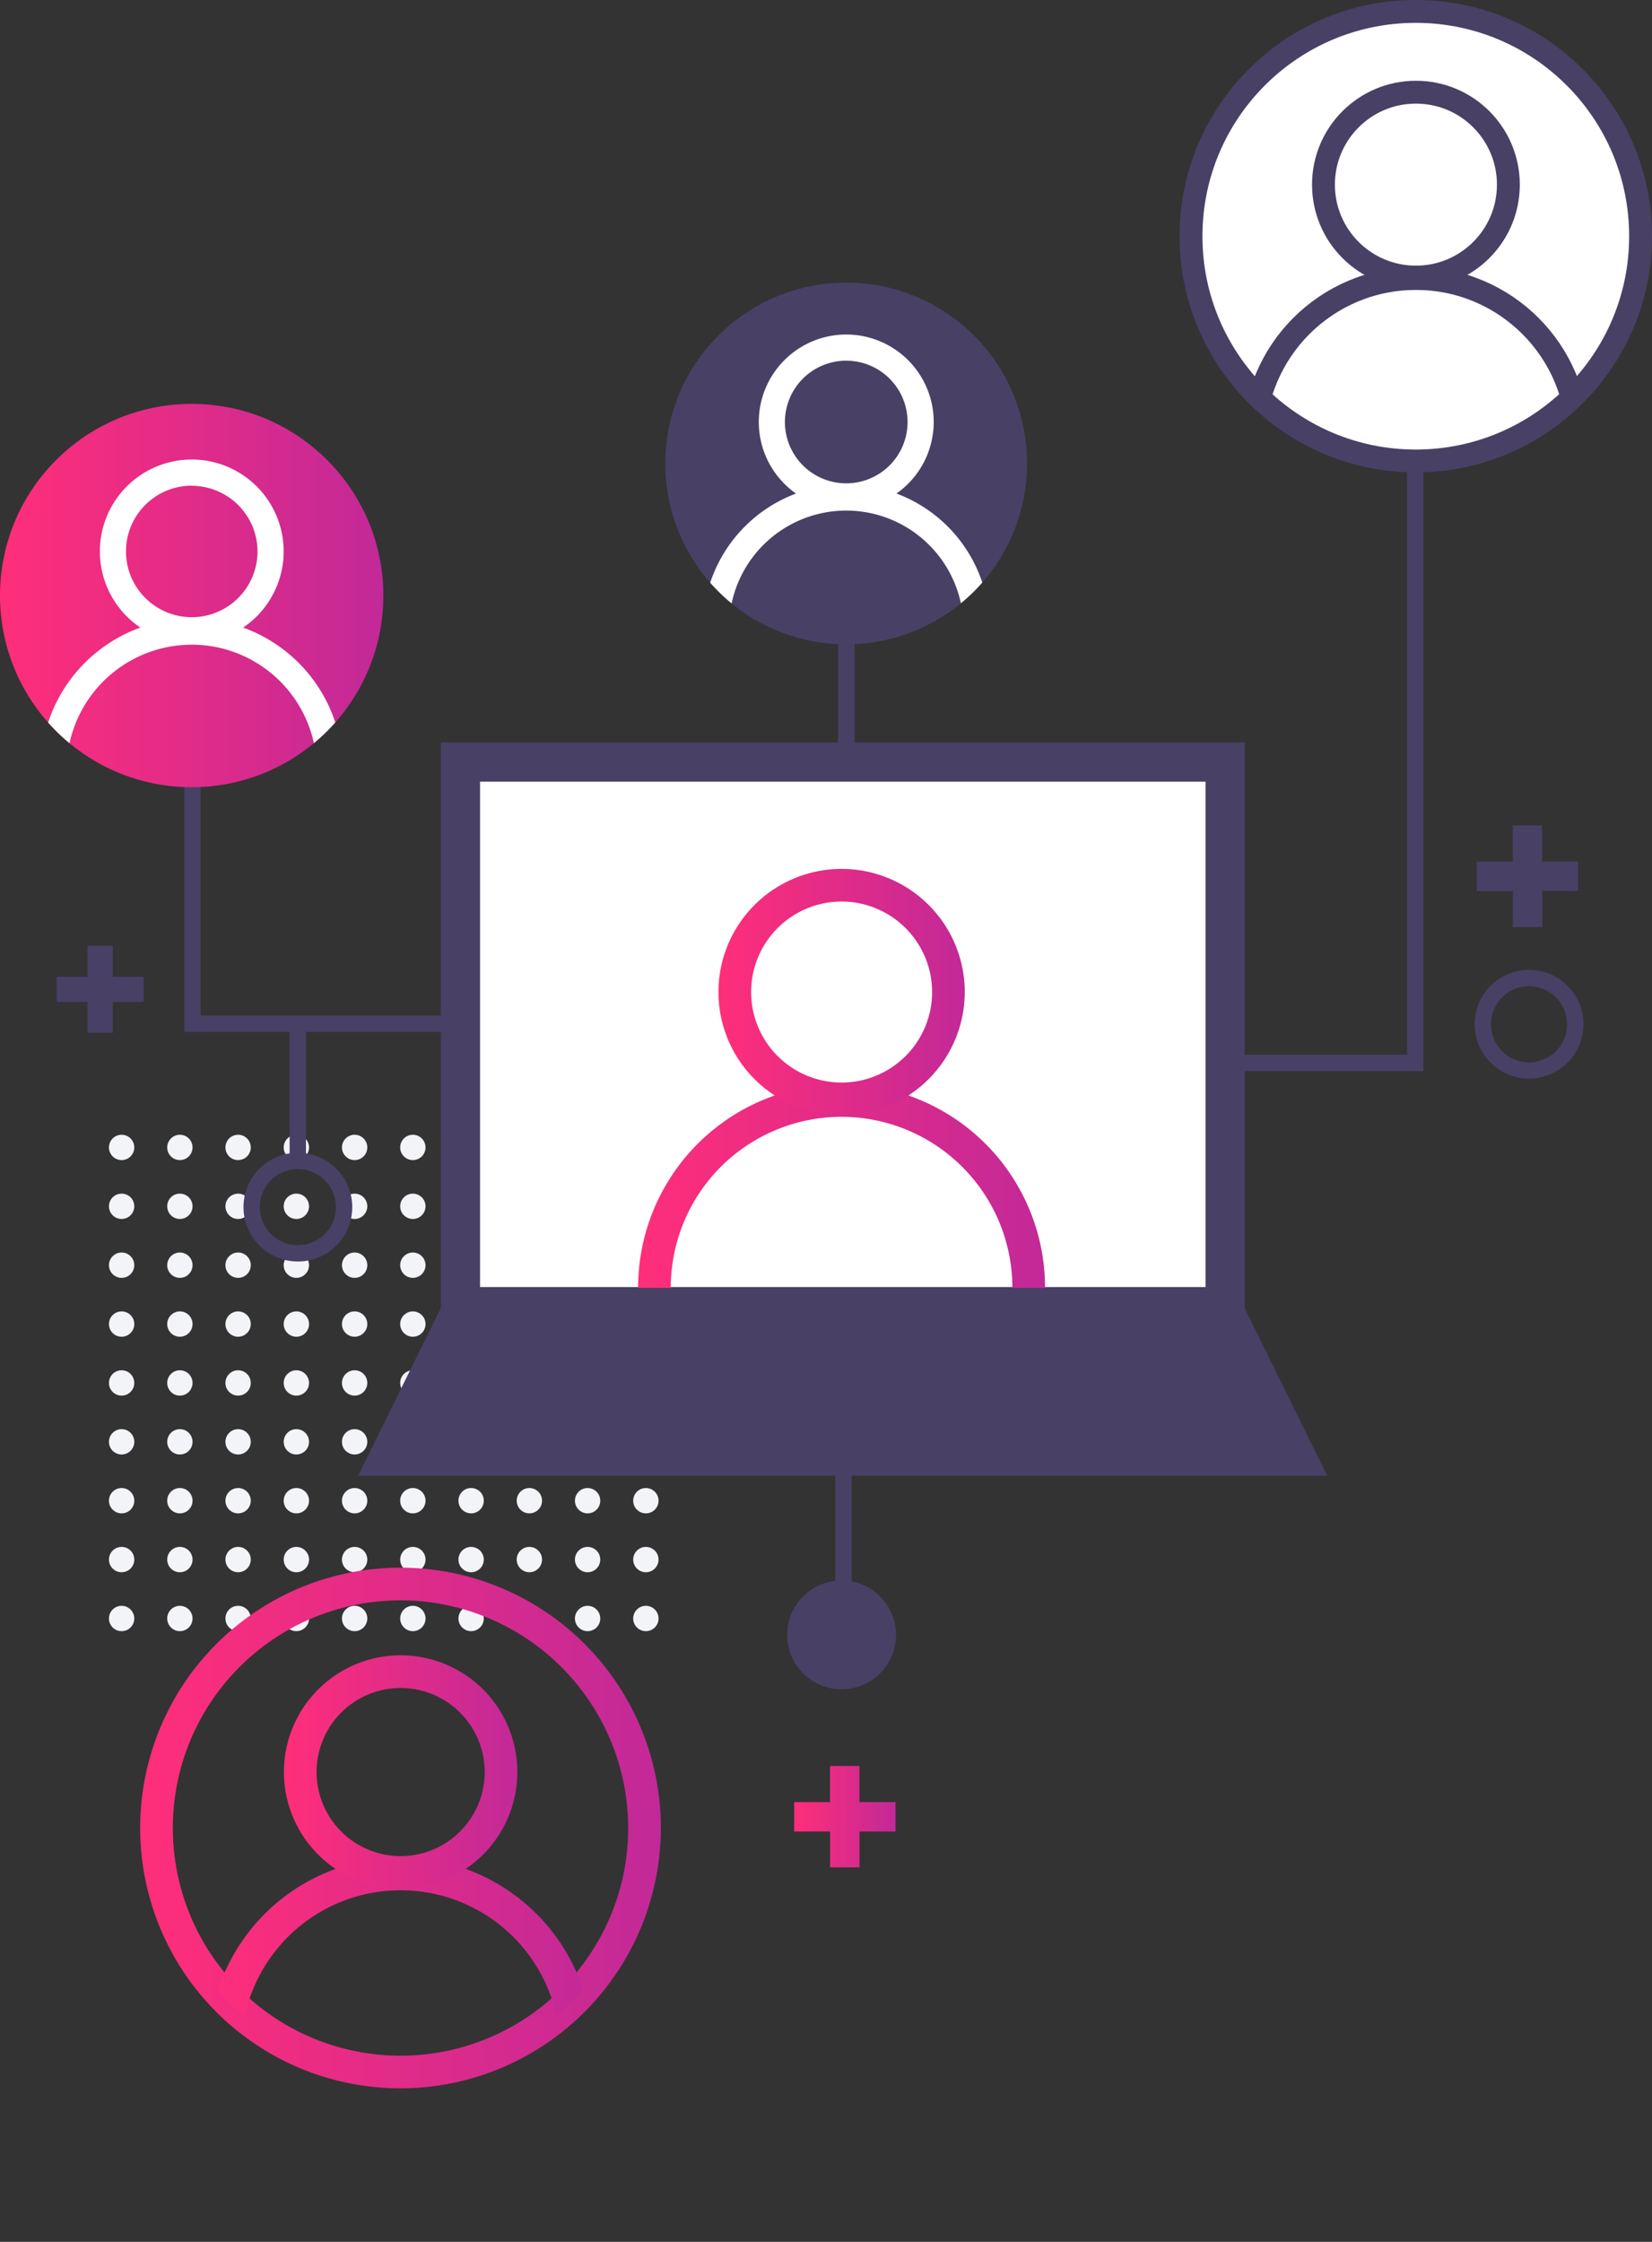 <svg xmlns="http://www.w3.org/2000/svg" xmlns:xlink="http://www.w3.org/1999/xlink" viewBox="0 0 505.86 686.51"><rect x="0" y="0" width="505.86" height="686.51" fill="#333333" stroke="none"/><defs><style>.cls-1,.cls-15{fill:none;}.cls-2,.cls-4{fill:#fff;}.cls-15,.cls-2{stroke:#494066;stroke-miterlimit:10;stroke-width:7px;}.cls-3{fill:#f3f4f8;}.cls-5{fill:#494066;}.cls-6{clip-path:url(#clip-path);}.cls-7{fill:url(#Degradado_sin_nombre_36);}.cls-8{fill:url(#Degradado_sin_nombre_36-2);}.cls-9{clip-path:url(#clip-path-2);}.cls-10{fill:url(#Degradado_sin_nombre_36-3);}.cls-11{clip-path:url(#clip-path-3);}.cls-12{fill:url(#Degradado_sin_nombre_36-4);}.cls-13{fill:url(#Degradado_sin_nombre_36-5);}.cls-14{clip-path:url(#clip-path-4);}.cls-16{fill:url(#Degradado_sin_nombre_36-6);}.cls-17{fill:url(#Degradado_sin_nombre_36-7);}.cls-18{clip-path:url(#clip-path-5);}</style><clipPath id="clip-path"><rect class="cls-1" x="174.56" y="233.16" width="166.96" height="161.21"/></clipPath><linearGradient id="Degradado_sin_nombre_36" x1="195.41" y1="394.3" x2="320.01" y2="394.3" gradientUnits="userSpaceOnUse"><stop offset="0" stop-color="#ff2e79"/><stop offset="1" stop-color="#c22998"/></linearGradient><linearGradient id="Degradado_sin_nombre_36-2" x1="220" y1="303.79" x2="295.42" y2="303.79" xlink:href="#Degradado_sin_nombre_36"/><clipPath id="clip-path-2"><circle class="cls-1" cx="259.11" cy="141.93" r="55.38"/></clipPath><linearGradient id="Degradado_sin_nombre_36-3" x1="42.92" y1="559.78" x2="202.36" y2="559.78" xlink:href="#Degradado_sin_nombre_36"/><clipPath id="clip-path-3"><circle class="cls-1" cx="122.64" cy="559.78" r="74.72"/></clipPath><linearGradient id="Degradado_sin_nombre_36-4" x1="63.84" y1="627.67" x2="181.52" y2="627.67" xlink:href="#Degradado_sin_nombre_36"/><linearGradient id="Degradado_sin_nombre_36-5" x1="86.95" y1="542.63" x2="158.42" y2="542.63" xlink:href="#Degradado_sin_nombre_36"/><clipPath id="clip-path-4"><circle class="cls-2" cx="433.53" cy="72.33" r="68.83"/></clipPath><linearGradient id="Degradado_sin_nombre_36-6" x1="243.12" y1="556.35" x2="274.25" y2="556.35" xlink:href="#Degradado_sin_nombre_36"/><linearGradient id="Degradado_sin_nombre_36-7" x1="0" y1="182.37" x2="117.38" y2="182.37" xlink:href="#Degradado_sin_nombre_36"/><clipPath id="clip-path-5"><circle class="cls-1" cx="58.69" cy="182.37" r="58.69"/></clipPath></defs><g id="Capa_2" data-name="Capa 2"><g id="Capa_1-2" data-name="Capa 1"><circle class="cls-3" cx="37.24" cy="351.37" r="3.88"/><circle class="cls-3" cx="55.08" cy="351.37" r="3.88"/><circle class="cls-3" cx="72.91" cy="351.37" r="3.88"/><circle class="cls-3" cx="90.75" cy="351.37" r="3.88"/><circle class="cls-3" cx="108.59" cy="351.37" r="3.88"/><circle class="cls-3" cx="126.42" cy="351.37" r="3.88"/><circle class="cls-3" cx="144.26" cy="351.37" r="3.88"/><circle class="cls-3" cx="162.1" cy="351.37" r="3.88"/><circle class="cls-3" cx="179.93" cy="351.37" r="3.88"/><circle class="cls-3" cx="197.77" cy="351.37" r="3.88"/><circle class="cls-3" cx="37.24" cy="369.4" r="3.88"/><circle class="cls-3" cx="55.08" cy="369.4" r="3.88"/><circle class="cls-3" cx="72.91" cy="369.4" r="3.88"/><circle class="cls-3" cx="90.75" cy="369.4" r="3.88"/><circle class="cls-3" cx="108.59" cy="369.4" r="3.88"/><circle class="cls-3" cx="126.42" cy="369.4" r="3.88"/><circle class="cls-3" cx="144.26" cy="369.4" r="3.88"/><circle class="cls-3" cx="162.1" cy="369.4" r="3.88"/><circle class="cls-3" cx="179.93" cy="369.4" r="3.88"/><circle class="cls-3" cx="197.77" cy="369.4" r="3.88"/><circle class="cls-3" cx="37.24" cy="387.43" r="3.88"/><circle class="cls-3" cx="55.08" cy="387.43" r="3.88"/><circle class="cls-3" cx="72.91" cy="387.43" r="3.88"/><circle class="cls-3" cx="90.75" cy="387.43" r="3.88"/><circle class="cls-3" cx="108.59" cy="387.43" r="3.88"/><circle class="cls-3" cx="126.42" cy="387.43" r="3.88"/><circle class="cls-3" cx="144.26" cy="387.43" r="3.88"/><circle class="cls-3" cx="162.1" cy="387.43" r="3.88"/><circle class="cls-3" cx="179.93" cy="387.43" r="3.88"/><circle class="cls-3" cx="197.77" cy="387.43" r="3.88"/><circle class="cls-3" cx="37.24" cy="405.46" r="3.88"/><circle class="cls-3" cx="55.08" cy="405.46" r="3.88"/><circle class="cls-3" cx="72.91" cy="405.46" r="3.88"/><circle class="cls-3" cx="90.75" cy="405.46" r="3.88"/><circle class="cls-3" cx="108.59" cy="405.46" r="3.88"/><circle class="cls-3" cx="126.42" cy="405.46" r="3.88"/><circle class="cls-3" cx="144.26" cy="405.46" r="3.88"/><circle class="cls-3" cx="162.1" cy="405.46" r="3.88"/><circle class="cls-3" cx="179.93" cy="405.46" r="3.88"/><circle class="cls-3" cx="197.77" cy="405.46" r="3.88"/><circle class="cls-3" cx="37.24" cy="423.49" r="3.88"/><circle class="cls-3" cx="55.08" cy="423.49" r="3.88"/><circle class="cls-3" cx="72.91" cy="423.49" r="3.88"/><circle class="cls-3" cx="90.75" cy="423.49" r="3.88"/><circle class="cls-3" cx="108.59" cy="423.49" r="3.88"/><circle class="cls-3" cx="126.42" cy="423.49" r="3.88"/><circle class="cls-3" cx="144.26" cy="423.49" r="3.88"/><circle class="cls-3" cx="162.1" cy="423.49" r="3.88"/><circle class="cls-3" cx="179.93" cy="423.49" r="3.88"/><circle class="cls-3" cx="197.77" cy="423.49" r="3.88"/><circle class="cls-3" cx="37.24" cy="441.52" r="3.88"/><circle class="cls-3" cx="55.08" cy="441.52" r="3.88"/><circle class="cls-3" cx="72.91" cy="441.52" r="3.88"/><circle class="cls-3" cx="90.75" cy="441.52" r="3.88"/><circle class="cls-3" cx="108.59" cy="441.52" r="3.88"/><circle class="cls-3" cx="126.42" cy="441.52" r="3.88"/><circle class="cls-3" cx="144.26" cy="441.52" r="3.88"/><circle class="cls-3" cx="162.1" cy="441.52" r="3.88"/><circle class="cls-3" cx="179.93" cy="441.52" r="3.88"/><circle class="cls-3" cx="197.77" cy="441.52" r="3.88"/><circle class="cls-3" cx="37.24" cy="459.55" r="3.88"/><circle class="cls-3" cx="55.08" cy="459.55" r="3.88"/><circle class="cls-3" cx="72.91" cy="459.55" r="3.88"/><circle class="cls-3" cx="90.75" cy="459.55" r="3.88"/><circle class="cls-3" cx="108.59" cy="459.55" r="3.88"/><circle class="cls-3" cx="126.42" cy="459.55" r="3.88"/><circle class="cls-3" cx="144.26" cy="459.55" r="3.88"/><circle class="cls-3" cx="162.1" cy="459.55" r="3.88"/><circle class="cls-3" cx="179.93" cy="459.55" r="3.88"/><circle class="cls-3" cx="197.77" cy="459.55" r="3.88"/><circle class="cls-3" cx="37.24" cy="477.58" r="3.88"/><circle class="cls-3" cx="55.08" cy="477.58" r="3.88"/><circle class="cls-3" cx="72.91" cy="477.58" r="3.88"/><circle class="cls-3" cx="90.75" cy="477.58" r="3.88"/><circle class="cls-3" cx="108.59" cy="477.58" r="3.88"/><circle class="cls-3" cx="126.42" cy="477.58" r="3.88"/><circle class="cls-3" cx="144.26" cy="477.58" r="3.88"/><circle class="cls-3" cx="162.1" cy="477.58" r="3.88"/><circle class="cls-3" cx="179.93" cy="477.58" r="3.88"/><circle class="cls-3" cx="197.77" cy="477.58" r="3.88"/><circle class="cls-3" cx="37.24" cy="495.62" r="3.88"/><circle class="cls-3" cx="55.08" cy="495.62" r="3.88"/><circle class="cls-3" cx="72.91" cy="495.62" r="3.88"/><circle class="cls-3" cx="90.75" cy="495.62" r="3.88"/><circle class="cls-3" cx="108.59" cy="495.62" r="3.88"/><circle class="cls-3" cx="126.42" cy="495.62" r="3.88"/><circle class="cls-3" cx="144.26" cy="495.62" r="3.88"/><circle class="cls-3" cx="162.1" cy="495.62" r="3.88"/><circle class="cls-3" cx="179.93" cy="495.62" r="3.88"/><circle class="cls-3" cx="197.77" cy="495.62" r="3.88"/><rect class="cls-4" x="141.04" y="233.37" width="234.11" height="166.76"/><path class="cls-5" d="M381.15,406.12H135V227.36H381.15ZM147,394.12H369.15V239.36H147Z"/><g class="cls-6"><path class="cls-7" d="M257.71,456.6A62.3,62.3,0,1,1,320,394.3,62.37,62.37,0,0,1,257.71,456.6Zm0-114.6A52.3,52.3,0,1,0,310,394.3,52.36,52.36,0,0,0,257.71,342Z"/><path class="cls-8" d="M257.71,341.5a37.71,37.71,0,1,1,37.71-37.71A37.75,37.75,0,0,1,257.71,341.5Zm0-65.42a27.71,27.71,0,1,0,27.71,27.71A27.74,27.74,0,0,0,257.71,276.08Z"/></g><polygon class="cls-5" points="398.36 446.9 117.69 446.9 140.72 400.12 375.33 400.12 398.36 446.9"/><path class="cls-5" d="M406.4,451.9H109.66l28-56.78H378.44Zm-280.67-10h264.6l-18.11-36.78H143.83Z"/><circle class="cls-5" cx="257.7" cy="500.64" r="16.66"/><path class="cls-5" d="M468.22,330.3a16.65,16.65,0,1,1,16.64-16.64A16.66,16.66,0,0,1,468.22,330.3Zm0-28.29a11.65,11.65,0,1,0,11.64,11.65A11.66,11.66,0,0,0,468.22,302Z"/><path class="cls-5" d="M91.22,386.3a16.65,16.65,0,1,1,16.64-16.64A16.66,16.66,0,0,1,91.22,386.3Zm0-28.29a11.65,11.65,0,1,0,11.64,11.65A11.66,11.66,0,0,0,91.22,358Z"/><circle class="cls-5" cx="259.11" cy="141.93" r="55.38"/><g class="cls-9"><path class="cls-4" d="M259.14,236.15a43.9,43.9,0,1,1,43.9-43.9A43.95,43.95,0,0,1,259.14,236.15Zm0-79.8a35.9,35.9,0,1,0,35.9,35.9A35.94,35.94,0,0,0,259.14,156.35Z"/><path class="cls-4" d="M259.14,156a26.78,26.78,0,1,1,26.77-26.77A26.8,26.8,0,0,1,259.14,156Zm0-45.55a18.78,18.78,0,1,0,18.77,18.78A18.8,18.8,0,0,0,259.14,110.45Z"/></g><path class="cls-10" d="M122.64,639.5a79.72,79.72,0,1,1,79.72-79.72A79.81,79.81,0,0,1,122.64,639.5Zm0-149.44a69.72,69.72,0,1,0,69.72,69.72A69.8,69.8,0,0,0,122.64,490.06Z"/><g class="cls-11"><path class="cls-12" d="M122.68,686.51a58.84,58.84,0,1,1,58.84-58.84A58.91,58.91,0,0,1,122.68,686.51Zm0-107.67a48.84,48.84,0,1,0,48.84,48.83A48.89,48.89,0,0,0,122.68,578.84Z"/><path class="cls-13" d="M122.68,578.37a35.74,35.74,0,1,1,35.74-35.74A35.77,35.77,0,0,1,122.68,578.37Zm0-61.47a25.74,25.74,0,1,0,25.74,25.73A25.76,25.76,0,0,0,122.68,516.9Z"/></g><circle class="cls-4" cx="433.53" cy="72.33" r="68.83"/><g class="cls-14"><circle class="cls-2" cx="433.57" cy="134.88" r="49.59"/><circle class="cls-2" cx="433.57" cy="56.54" r="28.31"/></g><circle class="cls-15" cx="433.53" cy="72.33" r="68.83"/><rect class="cls-5" x="88.69" y="314.56" width="5" height="41.94"/><rect class="cls-5" x="256.69" y="192.56" width="5" height="41.94"/><polygon class="cls-5" points="140.86 315.99 56.43 315.99 56.43 226.49 61.43 226.49 61.43 310.99 140.86 310.99 140.86 315.99"/><rect class="cls-5" x="255.78" y="447.49" width="5" height="53.31"/><path class="cls-5" d="M463.23,263.82V252.76h9v11.06h11.05v9H472.26V283.9h-9V272.84H452.18v-9Z"/><path class="cls-5" d="M26.82,299.09v-9.46h7.72v9.46H44v7.72H34.54v9.45H26.82v-9.45H17.36v-7.72Z"/><path class="cls-16" d="M254.17,551.84V540.79h9v11.05h11.06v9H263.19v11h-9v-11h-11v-9Z"/><circle class="cls-17" cx="58.69" cy="182.37" r="58.69"/><g class="cls-18"><path class="cls-4" d="M58.72,282A46.29,46.29,0,1,1,105,235.7,46.34,46.34,0,0,1,58.72,282Zm0-84.57A38.29,38.29,0,1,0,97,235.7,38.33,38.33,0,0,0,58.72,197.41Z"/><path class="cls-4" d="M58.72,197A28.14,28.14,0,1,1,86.86,168.9,28.17,28.17,0,0,1,58.72,197Zm0-48.28A20.14,20.14,0,1,0,78.86,168.9,20.17,20.17,0,0,0,58.72,148.76Z"/></g><polygon class="cls-5" points="435.86 327.99 375.15 327.99 375.15 322.99 430.86 322.99 430.86 141.49 435.86 141.49 435.86 327.99"/></g></g></svg>